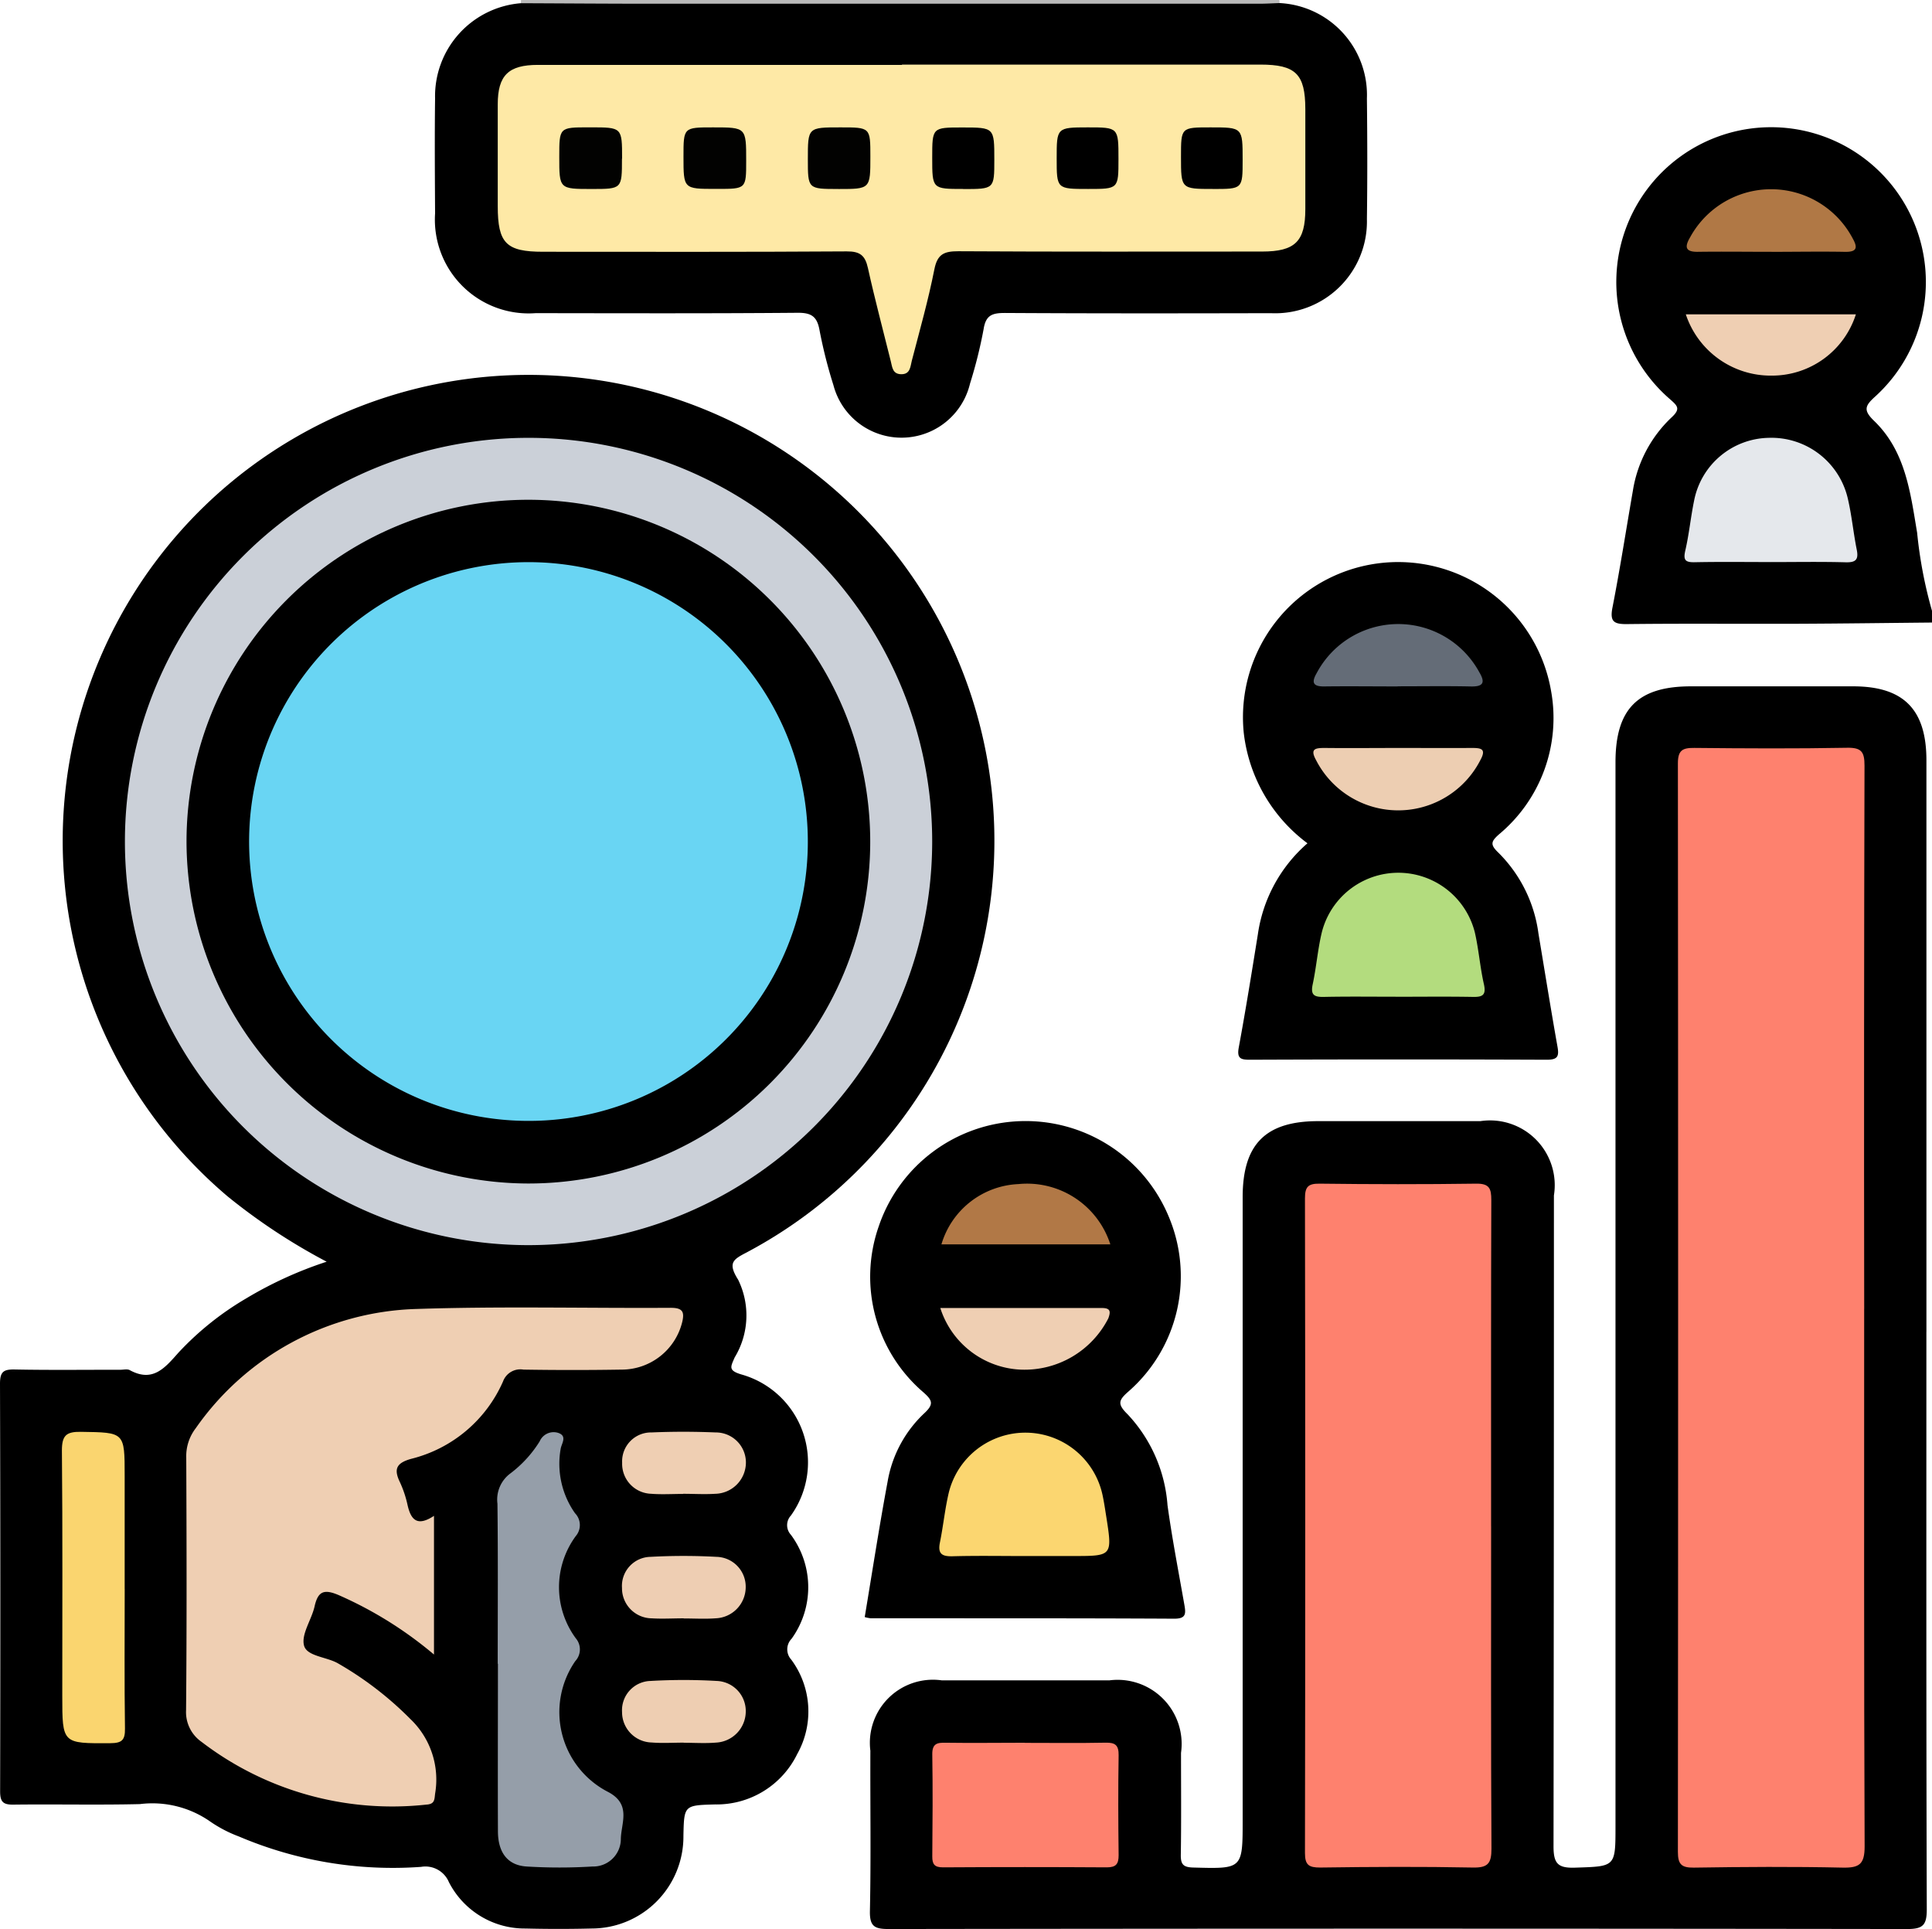 <svg id="Grupo_117464" data-name="Grupo 117464" xmlns="http://www.w3.org/2000/svg" xmlns:xlink="http://www.w3.org/1999/xlink" width="63.66" height="63.559" viewBox="0 0 63.66 63.559">
  <defs>
    <clipPath id="clip-path">
      <rect id="Rectángulo_41134" data-name="Rectángulo 41134" width="63.66" height="63.559" fill="none"/>
    </clipPath>
  </defs>
  <g id="Grupo_117463" data-name="Grupo 117463" clip-path="url(#clip-path)">
    <path id="Trazado_162092" data-name="Trazado 162092" d="M123.94,25.268c-1.468.014-2.936.034-4.4.04-1.883.007-3.767-.011-5.65.011-.441.005-.569-.088-.478-.549.25-1.277.449-2.564.672-3.846a4.229,4.229,0,0,1,1.281-2.421c.3-.279.186-.377-.055-.591a5.1,5.1,0,1,1,6.775-.106c-.345.31-.429.456-.053.817,1.037,1,1.194,2.355,1.418,3.685a14.575,14.575,0,0,0,.494,2.588Z" transform="translate(-60.28 -4.756)"/>
    <path id="Trazado_162093" data-name="Trazado 162093" d="M36.639.106A.472.472,0,0,0,36.646,0H61.633a.366.366,0,0,1,.008.1c-.219.255-.523.222-.806.222q-11.693.01-23.386,0a.958.958,0,0,1-.809-.218" transform="translate(-19.48)" fill="#bababa"/>
    <path id="Trazado_162094" data-name="Trazado 162094" d="M10.762,55.635a19.815,19.815,0,0,1-3.253-2.144,15.35,15.35,0,1,1,17.127,1.821c-.445.237-.686.332-.315.915a2.671,2.671,0,0,1-.113,2.562c-.132.311-.225.428.223.562A3.008,3.008,0,0,1,26.06,64a.466.466,0,0,0,0,.633,2.9,2.9,0,0,1,.022,3.427.5.5,0,0,0-.012.684,2.865,2.865,0,0,1,.2,3.111,2.956,2.956,0,0,1-2.711,1.663c-1.019.027-1.019.032-1.04,1.036a3.029,3.029,0,0,1-3.027,3.052q-1.087.027-2.175,0a2.807,2.807,0,0,1-2.527-1.531.839.839,0,0,0-.915-.5,12.938,12.938,0,0,1-6-1,4.343,4.343,0,0,1-.932-.482,3.324,3.324,0,0,0-2.333-.586c-1.387.033-2.776,0-4.164.017-.356.006-.443-.1-.442-.448Q.02,66.366,0,59.654c0-.4.122-.474.489-.467,1.16.023,2.32.008,3.48.009.1,0,.227-.032.308.013.764.416,1.16-.079,1.608-.582a9.822,9.822,0,0,1,2.222-1.779,12.973,12.973,0,0,1,2.655-1.212" transform="translate(0 -14.064)"/>
    <path id="Trazado_162095" data-name="Trazado 162095" d="M96.013,69.56c0,6.34-.007,12.68.013,19.02,0,.51-.114.652-.637.652q-16.782-.024-33.564,0c-.459,0-.634-.076-.623-.592.037-1.76.008-3.522.015-5.283a2.078,2.078,0,0,1,2.349-2.319q2.766,0,5.532,0a2.111,2.111,0,0,1,2.355,2.389c0,1.119.011,2.238-.007,3.357-.005.321.083.414.414.422,1.624.044,1.624.055,1.624-1.575q0-10.256,0-20.511c0-1.748.754-2.506,2.488-2.507h5.345a2.133,2.133,0,0,1,2.423,2.448q0,10.722-.013,21.444c0,.567.14.724.708.705,1.333-.044,1.334-.014,1.334-1.367q0-17.528,0-35.056c0-1.756.736-2.5,2.485-2.5q2.673,0,5.346,0c1.661,0,2.414.76,2.414,2.439q0,9.417,0,18.833" transform="translate(-32.538 -25.673)"/>
    <path id="Trazado_162096" data-name="Trazado 162096" d="M33.42.221c1.447.006,2.894.017,4.342.017q9.99,0,19.979,0c.227,0,.454-.014.681-.022A3.032,3.032,0,0,1,61.3,3.358c.015,1.325.018,2.651,0,3.976a3.024,3.024,0,0,1-3.163,3.1c-2.92.007-5.84.01-8.76-.007-.414,0-.633.064-.706.529a15.421,15.421,0,0,1-.449,1.8,2.32,2.32,0,0,1-4.5.05,15.921,15.921,0,0,1-.456-1.8c-.079-.449-.253-.589-.721-.585-2.878.025-5.757.015-8.636.012a3.09,3.09,0,0,1-3.313-3.284c-.007-1.263-.016-2.527,0-3.79A3.074,3.074,0,0,1,33.42.221" transform="translate(-16.26 -0.115)"/>
    <path id="Trazado_162097" data-name="Trazado 162097" d="M60.839,95.211c.249-1.492.478-2.981.754-4.462a4.011,4.011,0,0,1,1.213-2.257c.321-.3.259-.426-.036-.688A5.015,5.015,0,0,1,61.3,82.34a5.108,5.108,0,0,1,9.546-.347,5.045,5.045,0,0,1-1.3,5.771c-.337.294-.4.419-.047.764a4.894,4.894,0,0,1,1.317,3c.152,1.1.366,2.2.559,3.3.05.285.041.439-.343.437-3.332-.018-6.664-.011-10-.014a1.078,1.078,0,0,1-.2-.042" transform="translate(-32.346 -41.931)"/>
    <path id="Trazado_162098" data-name="Trazado 162098" d="M89.4,48.795a5.29,5.29,0,0,1-2.1-3.64,5.113,5.113,0,0,1,10.125-1.387A4.988,4.988,0,0,1,95.71,48.5c-.257.229-.3.333-.031.592a4.6,4.6,0,0,1,1.331,2.672c.208,1.244.407,2.491.628,3.733.058.325,0,.43-.358.429q-4.879-.02-9.758,0c-.3,0-.457-.021-.387-.4.229-1.241.43-2.487.63-3.733a4.887,4.887,0,0,1,1.636-3" transform="translate(-46.318 -21.009)"/>
    <path id="Trazado_162099" data-name="Trazado 162099" d="M121.333,34.893c-.828,0-1.657-.011-2.484.006-.311.006-.381-.071-.309-.385.126-.542.178-1.1.291-1.648A2.555,2.555,0,0,1,121.29,30.8a2.584,2.584,0,0,1,2.6,1.979c.134.562.186,1.142.3,1.709.067.335-.042.422-.371.413-.828-.022-1.656-.007-2.484-.007" transform="translate(-63.009 -16.374)" fill="#e5e8ec"/>
    <path id="Trazado_162100" data-name="Trazado 162100" d="M121.469,15.379c-.806,0-1.612-.011-2.418,0-.429.008-.454-.159-.266-.479a3.04,3.04,0,0,1,5.361.046c.174.31.121.441-.259.434-.806-.015-1.612,0-2.418,0" transform="translate(-63.095 -7.082)" fill="#b07845"/>
    <path id="Trazado_162101" data-name="Trazado 162101" d="M124.21,22.114a2.9,2.9,0,0,1-2.758,2.019,2.948,2.948,0,0,1-2.846-2.019Z" transform="translate(-63.058 -11.757)" fill="#efcfb3"/>
    <path id="Trazado_162102" data-name="Trazado 162102" d="M22.059,57.4A13.3,13.3,0,1,1,35.381,44.1,13.307,13.307,0,0,1,22.059,57.4" transform="translate(-4.665 -16.374)" fill="#cbd0d8"/>
    <path id="Trazado_162103" data-name="Trazado 162103" d="M21.26,98.849v4.57a12.886,12.886,0,0,0-3.135-1.956c-.487-.209-.688-.133-.8.373-.1.44-.444.913-.347,1.286.091.352.723.371,1.1.577a11.19,11.19,0,0,1,2.4,1.841,2.756,2.756,0,0,1,.818,2.468c-.022.2-.015.341-.291.356a10.334,10.334,0,0,1-7.406-2.069,1.194,1.194,0,0,1-.508-1.04c.025-2.774.018-5.548.006-8.322a1.508,1.508,0,0,1,.313-.971,9.187,9.187,0,0,1,7.269-3.929c2.791-.093,5.589-.021,8.383-.038.388,0,.459.13.376.474a2.057,2.057,0,0,1-2,1.562q-1.614.026-3.229,0a.607.607,0,0,0-.673.388,4.484,4.484,0,0,1-3.024,2.551c-.488.136-.586.333-.375.769a3.628,3.628,0,0,1,.254.762c.108.464.305.718.865.351" transform="translate(-6.96 -48.904)" fill="#efcfb3"/>
    <path id="Trazado_162104" data-name="Trazado 162104" d="M35.006,108.383c0-1.758.012-3.516-.009-5.274a1.073,1.073,0,0,1,.436-1.006,3.9,3.9,0,0,0,.956-1.05.5.5,0,0,1,.617-.276c.3.106.1.351.074.524a2.826,2.826,0,0,0,.474,2.122.558.558,0,0,1,.024.752,2.842,2.842,0,0,0,0,3.367.565.565,0,0,1-.016.752,2.956,2.956,0,0,0,1.078,4.31c.783.41.429,1.026.423,1.558a.909.909,0,0,1-.936.9,17.746,17.746,0,0,1-2.17,0c-.625-.04-.941-.459-.944-1.157-.007-1.841,0-3.682,0-5.523" transform="translate(-18.606 -53.563)" fill="#959ea9"/>
    <path id="Trazado_162105" data-name="Trazado 162105" d="M6.426,105.907c0,1.533-.013,3.065.009,4.6.006.387-.105.481-.486.483-1.58.009-1.58.023-1.58-1.567,0-2.692.013-5.385-.012-8.077,0-.5.146-.622.627-.615,1.44.023,1.441,0,1.441,1.45v3.728" transform="translate(-2.317 -53.554)" fill="#fad56f"/>
    <path id="Trazado_162106" data-name="Trazado 162106" d="M45.8,120.252c-.352,0-.706.024-1.055-.005a1,1,0,0,1-.977-1,.966.966,0,0,1,.944-1.028,18.863,18.863,0,0,1,2.171,0,.993.993,0,0,1,.961,1.024,1.032,1.032,0,0,1-.989,1.008c-.349.029-.7.005-1.055.005" transform="translate(-23.271 -62.834)" fill="#eeceb2"/>
    <path id="Trazado_162107" data-name="Trazado 162107" d="M45.8,111.515c-.352,0-.705.022-1.055,0a.991.991,0,0,1-.979-1,.959.959,0,0,1,.941-1.026,19.869,19.869,0,0,1,2.171,0,.985.985,0,0,1,.964,1.018,1.029,1.029,0,0,1-.987,1.007c-.35.027-.7.005-1.055.005" transform="translate(-23.271 -58.193)" fill="#eeceb3"/>
    <path id="Trazado_162108" data-name="Trazado 162108" d="M45.778,102.78c-.352,0-.7.023-1.054-.005a.987.987,0,0,1-.953-1.021.952.952,0,0,1,.969-1c.7-.03,1.407-.029,2.109,0a.991.991,0,0,1,1,.981,1.033,1.033,0,0,1-1.015,1.041c-.35.022-.7,0-1.055,0v0" transform="translate(-23.271 -53.557)" fill="#efcfb3"/>
    <path id="Trazado_162109" data-name="Trazado 162109" d="M124.187,71.085c0,5.9-.009,11.809.015,17.713,0,.587-.171.71-.72.7-1.636-.036-3.273-.025-4.91,0-.407.005-.523-.11-.523-.521q.016-17.931,0-35.862c0-.432.151-.514.538-.51,1.678.017,3.357.026,5.034-.005.477-.009.578.134.577.591q-.023,8.949-.01,17.9" transform="translate(-62.762 -27.962)" fill="#fe816e"/>
    <path id="Trazado_162110" data-name="Trazado 162110" d="M97.95,94.551c0,3.543-.009,7.085.011,10.628,0,.481-.112.631-.611.621-1.678-.033-3.356-.023-5.034,0-.37,0-.5-.081-.5-.477q.018-10.783,0-21.566c0-.378.094-.495.482-.49,1.719.021,3.439.024,5.158,0,.437-.007.5.162.5.538-.012,3.584-.007,7.168-.007,10.752" transform="translate(-48.817 -44.267)" fill="#fe816e"/>
    <path id="Trazado_162111" data-name="Trazado 162111" d="M68.623,122.606c.89,0,1.78.012,2.67-.006.319-.007.432.086.427.417-.018,1.1-.013,2.194,0,3.291,0,.286-.082.4-.388.4q-2.7-.017-5.4,0c-.276,0-.355-.1-.352-.362.01-1.117.018-2.235,0-3.352-.007-.361.154-.4.444-.392.869.013,1.738,0,2.608,0" transform="translate(-34.861 -65.181)" fill="#fe816e"/>
    <path id="Trazado_162112" data-name="Trazado 162112" d="M48.331,4.544h11.81c1.168,0,1.482.311,1.484,1.466q0,1.647,0,3.294c0,1.067-.337,1.4-1.426,1.4-3.335,0-6.671.01-10.007-.01-.467,0-.692.091-.791.6-.2,1.013-.483,2.009-.743,3.01-.048.185-.047.443-.342.442s-.3-.23-.351-.43c-.253-1.023-.526-2.041-.753-3.07-.092-.416-.261-.55-.7-.547-3.336.022-6.671.013-10.007.012-1.213,0-1.489-.28-1.49-1.5,0-1.119,0-2.238,0-3.357,0-.954.351-1.3,1.322-1.3q6,0,12,0" transform="translate(-18.614 -2.416)" fill="#fee9a6"/>
    <path id="Trazado_162113" data-name="Trazado 162113" d="M68.942,104.838c-.807,0-1.614-.015-2.42.007-.349.009-.493-.08-.418-.451.111-.547.165-1.105.293-1.647a2.6,2.6,0,0,1,5.059.049c.054.242.089.488.128.732.206,1.309.205,1.309-1.09,1.309H68.942" transform="translate(-35.134 -53.568)" fill="#fbd670"/>
    <path id="Trazado_162114" data-name="Trazado 162114" d="M71.8,85.287H66.234A2.773,2.773,0,0,1,68.772,83.3,2.881,2.881,0,0,1,71.8,85.287" transform="translate(-35.214 -44.286)" fill="#b17846"/>
    <path id="Trazado_162115" data-name="Trazado 162115" d="M66.157,92.018c1.786,0,3.554,0,5.321,0,.281,0,.3.109.214.342a3.1,3.1,0,0,1-2.877,1.689,2.915,2.915,0,0,1-2.658-2.029" transform="translate(-35.173 -48.921)" fill="#efcfb3"/>
    <path id="Trazado_162116" data-name="Trazado 162116" d="M95.122,65.475c-.807,0-1.615-.011-2.423.006-.322.007-.441-.067-.366-.416.121-.566.165-1.148.3-1.711a2.6,2.6,0,0,1,5.042,0c.13.563.171,1.146.3,1.711.078.354-.042.422-.362.416-.828-.015-1.657-.005-2.485-.005" transform="translate(-49.079 -32.634)" fill="#b3dc7e"/>
    <path id="Trazado_162117" data-name="Trazado 162117" d="M95.261,52.617c.784,0,1.569.006,2.354,0,.308,0,.5.02.292.4a3.041,3.041,0,0,1-5.415,0c-.209-.378-.018-.4.291-.4.826.009,1.652,0,2.478,0" transform="translate(-49.128 -27.973)" fill="#edceb2"/>
    <path id="Trazado_162118" data-name="Trazado 162118" d="M95.194,45.964c-.8,0-1.61-.01-2.414,0-.389.007-.426-.141-.254-.439a3.042,3.042,0,0,1,5.361-.025c.2.337.129.474-.28.465-.8-.017-1.609-.005-2.414-.005" transform="translate(-49.141 -23.347)" fill="#646c77"/>
    <path id="Trazado_162119" data-name="Trazado 162119" d="M13.122,46.428A11.264,11.264,0,1,1,24.387,57.694,11.289,11.289,0,0,1,13.122,46.428" transform="translate(-6.976 -18.699)"/>
    <path id="Trazado_162120" data-name="Trazado 162120" d="M41.41,9.991c0,1,0,1-1,1-1.066,0-1.066,0-1.066-1.057,0-.974,0-.974.968-.974h.062c1.04,0,1.04,0,1.04,1.03" transform="translate(-20.916 -4.764)" fill="#020201"/>
    <path id="Trazado_162121" data-name="Trazado 162121" d="M57.843,10.991c-1.006,0-1.006,0-1.006-.984,0-1.046,0-1.046,1.072-1.046.988,0,.988,0,.988.959,0,1.072,0,1.072-1.054,1.072" transform="translate(-30.218 -4.764)" fill="#020201"/>
    <path id="Trazado_162122" data-name="Trazado 162122" d="M48.088,9.924c0-.963,0-.963.974-.963,1.092,0,1.092,0,1.092,1.1,0,.927,0,.927-.952.927H49.14c-1.052,0-1.052,0-1.052-1.067" transform="translate(-25.567 -4.764)" fill="#020201"/>
    <path id="Trazado_162123" data-name="Trazado 162123" d="M84.143,10.991c-1.054,0-1.054,0-1.054-1.065,0-.964,0-.964.972-.964,1.059,0,1.059,0,1.059,1.069,0,.961,0,.961-.977.961" transform="translate(-44.175 -4.765)"/>
    <path id="Trazado_162124" data-name="Trazado 162124" d="M75.364,8.962c1.013,0,1.013,0,1.013,1.042,0,.987,0,.987-1,.987-1.036,0-1.036,0-1.036-1.008s0-1.021,1.025-1.021" transform="translate(-39.523 -4.765)"/>
    <path id="Trazado_162125" data-name="Trazado 162125" d="M66.61,10.991c-1.022,0-1.022,0-1.022-1.026,0-1,0-1,.985-1,1.061,0,1.061,0,1.061,1.061,0,.968,0,.968-1.025.968" transform="translate(-34.871 -4.765)"/>
    <path id="Trazado_162126" data-name="Trazado 162126" d="M26.683,57.958a9.205,9.205,0,1,1,9.252-9.142,9.193,9.193,0,0,1-9.252,9.142" transform="translate(-9.317 -21.026)" fill="#69d5f3"/>
  </g>
</svg>
